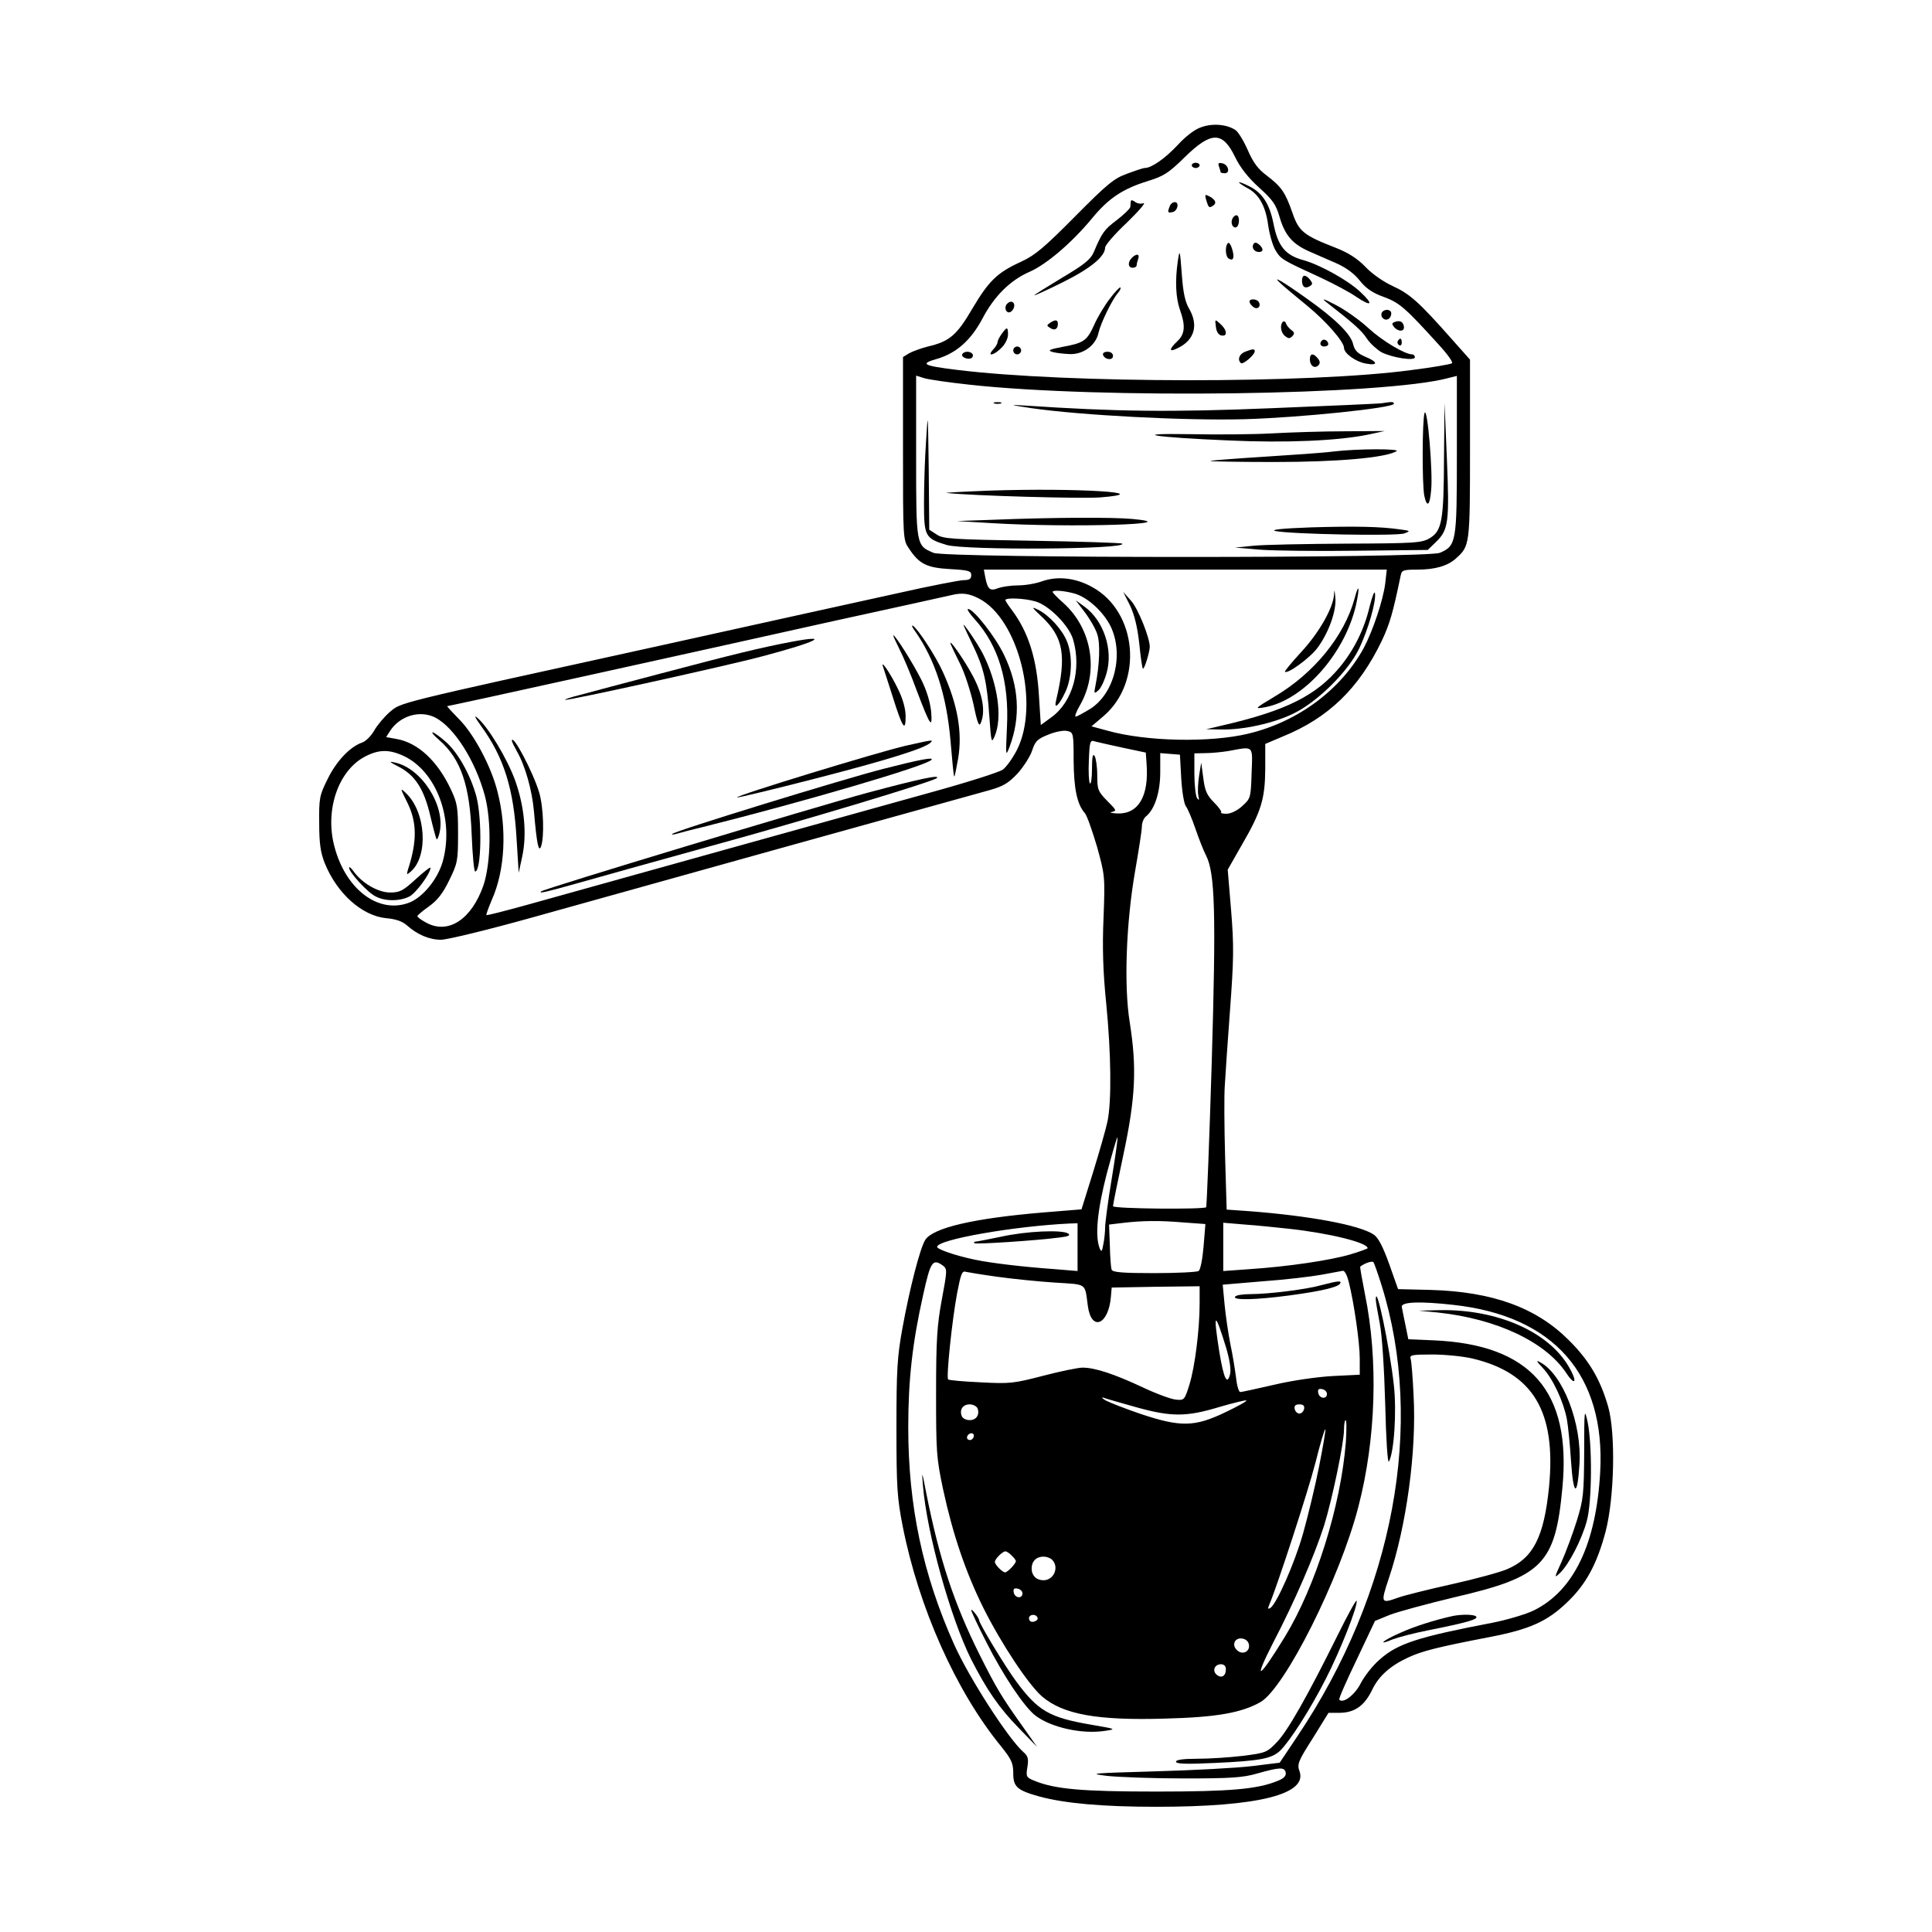 <?xml version="1.0" standalone="no"?>
<!DOCTYPE svg PUBLIC "-//W3C//DTD SVG 20010904//EN"
 "http://www.w3.org/TR/2001/REC-SVG-20010904/DTD/svg10.dtd">
<svg version="1.0" xmlns="http://www.w3.org/2000/svg"
 width="736pt" height="736pt" viewBox="0 0 736 736"
 preserveAspectRatio="xMidYMid meet">

<g transform="translate(0,736) scale(0.1,-0.1)"
fill="#000000" stroke="none">
<path d="M4575 6875 c-24 -8 -59 -35 -90 -69 -46 -49 -98 -86 -124 -86 -6 0
-36 -10 -68 -22 -50 -18 -76 -40 -198 -163 -116 -117 -151 -147 -205 -172 -92
-42 -123 -73 -186 -179 -59 -101 -87 -125 -169 -144 -27 -7 -60 -19 -72 -26
l-23 -14 0 -349 c0 -344 0 -348 23 -381 39 -59 68 -73 157 -78 70 -4 80 -7 80
-23 0 -14 -7 -19 -28 -19 -15 0 -129 -22 -253 -50 -123 -27 -541 -119 -929
-205 -1007 -221 -960 -210 -1007 -249 -21 -19 -47 -50 -58 -70 -11 -19 -31
-40 -46 -45 -46 -16 -98 -71 -131 -139 -31 -62 -33 -73 -32 -167 0 -78 5 -112
21 -153 47 -116 142 -201 235 -210 36 -3 61 -12 78 -27 39 -35 85 -55 130 -55
23 0 180 38 348 85 314 88 1625 453 1742 485 53 15 72 27 107 64 23 26 48 65
55 87 12 36 20 44 63 61 27 11 59 17 72 13 22 -5 23 -9 23 -113 1 -107 13
-166 43 -200 8 -9 28 -67 46 -127 30 -109 31 -113 25 -270 -5 -113 -2 -209 10
-326 19 -193 21 -375 5 -451 -6 -29 -31 -116 -55 -194 l-44 -141 -147 -12
c-262 -22 -418 -58 -448 -104 -20 -31 -60 -187 -87 -336 -20 -109 -23 -160
-23 -381 0 -228 3 -268 24 -375 61 -309 203 -628 374 -837 40 -50 47 -64 47
-103 0 -52 14 -65 100 -89 97 -26 240 -39 445 -39 390 0 579 48 545 137 -9 25
-4 38 51 124 l60 97 44 0 c56 1 93 27 122 87 25 53 69 92 138 124 52 24 109
39 312 78 150 29 217 59 292 131 73 69 115 147 148 272 33 129 38 370 10 472
-30 106 -74 180 -151 256 -124 124 -290 184 -525 191 l-125 3 -34 96 c-24 67
-42 101 -59 112 -54 36 -241 71 -474 89 l-86 6 -6 203 c-3 112 -4 234 -1 271
2 38 11 168 20 289 14 189 15 242 4 376 l-13 156 53 93 c75 129 89 176 90 291
l0 95 66 28 c175 71 291 184 378 365 30 64 42 104 72 249 4 20 10 22 63 22 68
0 117 14 149 44 51 46 52 51 52 415 l0 341 -72 81 c-122 138 -158 170 -222
199 -35 16 -80 47 -105 74 -31 32 -65 53 -110 71 -124 48 -143 63 -167 133
-28 80 -42 100 -98 143 -34 25 -52 50 -73 98 -15 34 -36 69 -47 76 -34 22 -88
26 -131 10z m130 -113 c20 -41 50 -79 92 -117 52 -47 64 -64 78 -113 20 -68
49 -102 113 -130 26 -11 72 -32 103 -45 36 -16 68 -39 89 -66 24 -30 49 -47
91 -62 60 -22 82 -41 209 -181 35 -38 57 -69 51 -72 -6 -4 -76 -16 -156 -26
-386 -52 -1310 -51 -1730 1 -130 16 -142 23 -75 42 74 22 129 71 173 154 44
84 105 145 178 177 65 28 163 112 239 204 63 77 118 113 212 142 61 19 79 30
140 90 102 100 145 101 193 2z m-1016 -867 c502 -56 1587 -41 1829 25 l32 8 0
-299 c0 -335 -2 -348 -65 -375 -51 -21 -1879 -21 -1929 0 -66 28 -66 27 -66
368 l0 307 32 -10 c17 -5 93 -16 167 -24z m1588 -758 c-8 -64 -47 -180 -82
-246 -87 -159 -251 -281 -440 -326 -146 -35 -390 -30 -538 12 l-59 16 46 39
c152 130 129 398 -44 492 -63 35 -131 42 -189 22 -24 -9 -65 -16 -92 -16 -26
0 -60 -5 -75 -10 -32 -13 -41 -6 -50 38 l-6 32 767 0 768 0 -6 -53z m-1184
-38 c50 -14 110 -69 138 -125 51 -107 15 -255 -77 -314 -26 -16 -52 -30 -56
-30 -5 0 2 19 16 43 73 127 47 291 -63 390 -23 20 -41 39 -41 42 0 8 43 5 83
-6z m-364 -19 c151 -77 233 -403 145 -577 -16 -31 -40 -65 -54 -75 -14 -10
-137 -49 -275 -87 -260 -72 -1293 -360 -1544 -430 -80 -22 -146 -39 -148 -37
-2 1 8 28 21 59 50 112 58 270 21 412 -24 96 -90 219 -146 275 -27 28 -48 50
-45 50 3 0 239 51 523 114 285 63 712 157 948 210 237 52 439 96 450 99 41 10
67 6 104 -13z m215 -11 c51 -14 128 -91 144 -145 33 -113 -1 -237 -82 -296
l-41 -30 -7 109 c-8 143 -40 245 -104 330 -13 17 -24 34 -24 37 0 10 73 7 114
-5z m-2285 -443 c72 -38 152 -164 188 -297 26 -98 23 -256 -5 -341 -45 -130
-134 -189 -218 -143 -19 10 -34 21 -34 25 0 3 20 20 44 37 32 23 53 49 77 99
32 65 34 74 34 179 0 99 -3 116 -27 167 -51 109 -126 179 -208 193 l-39 7 16
25 c38 57 114 79 172 49z m2621 -115 l85 -18 3 -44 c9 -122 -31 -190 -110
-188 -24 1 -34 4 -22 6 19 4 17 7 -18 42 -35 36 -38 43 -38 97 0 33 -5 66 -10
74 -7 11 -10 -4 -10 -49 0 -36 -4 -61 -8 -55 -4 5 -6 44 -4 87 3 76 5 79 25
72 12 -3 60 -14 107 -24z m488 -97 c-3 -94 -4 -96 -36 -125 -18 -17 -44 -29
-59 -29 -14 0 -24 2 -21 5 3 3 -9 20 -27 38 -27 27 -35 44 -41 93 l-8 59 -8
-50 c-4 -27 -6 -61 -3 -75 4 -19 3 -21 -5 -10 -5 8 -10 50 -10 93 l0 77 43 1
c23 0 62 4 87 8 98 18 92 24 88 -85z m-3232 67 c127 -58 196 -244 150 -405
-19 -65 -73 -131 -123 -153 -117 -48 -245 45 -289 212 -37 138 14 288 115 342
53 28 92 29 147 4z m2964 -87 c3 -51 11 -98 18 -106 7 -9 23 -47 36 -85 13
-38 31 -84 40 -101 35 -67 39 -220 22 -794 -9 -298 -19 -544 -21 -547 -10 -9
-355 -6 -355 4 0 6 18 95 40 198 46 216 51 329 24 501 -23 140 -14 380 20 576
14 80 26 157 26 171 0 15 7 33 17 40 32 27 53 91 53 167 l0 73 38 -3 37 -3 5
-91z m-265 -1525 c-14 -84 -25 -168 -25 -185 0 -17 -3 -46 -7 -65 -5 -28 -7
-30 -14 -14 -18 47 -9 143 27 283 21 78 39 141 41 139 2 -2 -8 -73 -22 -158z
m274 -166 l83 -6 -7 -86 c-4 -47 -12 -89 -19 -93 -6 -4 -82 -8 -169 -8 -117 0
-159 3 -162 13 -3 6 -6 48 -7 92 l-3 80 50 6 c75 9 141 10 234 2z m-404 -94
l0 -91 -85 7 c-127 9 -249 24 -305 36 -77 16 -145 40 -145 49 0 28 294 79 505
89 l30 1 0 -91z m805 70 c156 -17 300 -53 300 -74 0 -2 -30 -13 -67 -24 -75
-22 -234 -46 -385 -56 l-98 -7 0 92 0 92 83 -7 c45 -3 120 -11 167 -16z m353
-215 c166 -530 47 -1171 -321 -1719 l-67 -100 -105 -13 c-58 -7 -224 -16 -370
-20 -240 -7 -257 -8 -185 -17 44 -5 177 -10 295 -10 180 0 225 3 280 19 85 24
104 25 108 3 2 -12 -7 -22 -30 -31 -77 -32 -181 -41 -463 -41 -282 0 -386 9
-464 41 -32 13 -33 16 -27 53 5 31 2 42 -16 57 -58 52 -206 282 -263 409 -120
268 -175 529 -175 828 0 181 16 323 57 505 28 127 36 139 76 110 16 -12 15
-21 -5 -128 -18 -97 -22 -152 -22 -355 0 -225 1 -248 27 -370 37 -171 86 -315
153 -450 69 -138 172 -293 224 -338 80 -68 209 -92 470 -84 194 5 290 22 362
63 93 54 303 472 373 745 67 258 76 558 25 808 -11 57 -20 104 -18 106 17 13
44 22 50 17 3 -4 17 -43 31 -88z m-1463 32 c58 -8 156 -18 218 -22 125 -8 114
0 126 -88 13 -100 79 -74 88 34 l3 35 168 3 167 2 0 -65 c0 -99 -18 -243 -39
-310 -18 -58 -20 -60 -50 -57 -18 1 -75 22 -128 47 -109 51 -182 75 -229 75
-17 0 -85 -14 -150 -31 -112 -29 -126 -31 -238 -25 -66 3 -122 8 -124 11 -8 7
15 227 34 328 14 73 19 87 33 82 9 -2 63 -11 121 -19z m1338 -19 c20 -79 42
-231 42 -293 l0 -61 -102 -5 c-58 -3 -156 -17 -223 -33 -66 -15 -124 -28 -130
-28 -5 -1 -13 23 -16 53 -4 30 -13 89 -22 130 -8 41 -18 109 -22 151 l-7 75
154 13 c84 6 185 18 223 25 39 7 75 14 81 15 7 0 16 -18 22 -42z m399 -88
c383 -42 579 -267 559 -636 -15 -275 -101 -453 -253 -528 -31 -15 -102 -36
-158 -47 -282 -54 -361 -79 -429 -140 -26 -22 -58 -63 -72 -90 -22 -44 -67
-79 -82 -63 -3 3 27 71 66 152 l70 148 56 23 c31 12 142 42 246 67 337 78 385
126 412 418 35 367 -121 545 -491 561 l-96 4 -12 59 c-7 32 -12 61 -13 65 -1
19 72 21 197 7z m-867 -160 c15 -50 20 -86 16 -104 -11 -44 -24 -18 -41 85
-24 153 -18 158 25 19z m938 -44 c233 -55 321 -202 293 -490 -19 -190 -60
-271 -160 -313 -25 -11 -120 -37 -210 -57 -90 -20 -182 -43 -204 -51 -67 -24
-68 -22 -36 74 67 199 106 485 94 697 -3 66 -8 128 -11 138 -5 15 4 17 83 17
48 0 116 -7 151 -15z m-553 -135 c0 -22 -29 -18 -33 3 -3 14 1 18 15 15 10 -2
18 -10 18 -18z m-726 -51 c133 -37 191 -37 316 1 55 16 101 27 103 25 3 -3
-34 -23 -82 -46 -115 -55 -169 -56 -319 -6 -59 20 -120 44 -135 52 -15 9 -18
13 -7 10 11 -4 67 -20 124 -36z m-605 -4 c9 -25 -5 -45 -30 -45 -14 0 -27 7
-30 15 -10 25 4 45 30 45 13 0 26 -7 30 -15z m1244 -2 c-2 -10 -10 -18 -18
-18 -8 0 -16 8 -18 18 -2 12 3 17 18 17 15 0 20 -5 18 -17z m159 -127 c-19
-242 -115 -549 -232 -741 -100 -163 -123 -176 -46 -25 85 163 159 336 195 448
31 100 76 315 76 366 0 20 3 36 6 36 4 0 4 -38 1 -84z m-102 -93 c-15 -76 -43
-191 -61 -255 -32 -113 -101 -269 -125 -284 -9 -5 -10 -2 -4 12 30 70 148 432
176 541 18 72 35 130 38 128 2 -2 -9 -66 -24 -142z m-1315 119 c0 -13 -12 -22
-22 -16 -10 6 -1 24 13 24 5 0 9 -4 9 -8z m144 -458 c9 -8 16 -18 16 -21 0
-10 -32 -43 -41 -43 -10 0 -39 29 -39 40 0 11 29 40 40 40 5 0 16 -7 24 -16z
m154 -16 c28 -28 7 -78 -33 -78 -27 0 -45 18 -45 45 0 27 18 45 45 45 12 0 26
-5 33 -12z m-113 -128 c0 -22 -29 -18 -33 3 -3 14 1 18 15 15 10 -2 18 -10 18
-18z m58 -95 c1 -5 -6 -11 -15 -13 -11 -2 -18 3 -18 13 0 17 30 18 33 0z m805
-101 c4 -27 -26 -40 -46 -20 -21 20 -8 48 20 44 14 -2 24 -11 26 -24z m-88
-93 c0 -26 -17 -36 -35 -21 -18 15 -8 40 16 40 12 0 19 -7 19 -19z"/>
<path d="M4540 6730 c0 -5 7 -10 15 -10 8 0 15 5 15 10 0 6 -7 10 -15 10 -8 0
-15 -4 -15 -10z"/>
<path d="M4644 6725 c3 -9 6 -19 6 -21 0 -2 7 -4 16 -4 22 0 13 34 -10 38 -14
3 -17 0 -12 -13z"/>
<path d="M4720 6665 c0 -2 13 -11 29 -20 46 -23 72 -68 82 -142 5 -36 18 -81
29 -98 20 -33 26 -36 174 -104 49 -23 109 -55 133 -72 60 -40 67 -29 14 20
-47 44 -154 103 -216 120 -69 19 -97 53 -114 141 -15 74 -42 115 -91 140 -22
11 -40 18 -40 15z"/>
<path d="M4595 6598 c9 -29 11 -31 24 -23 17 10 13 23 -10 36 -19 10 -20 9
-14 -13z"/>
<path d="M4308 6594 c0 -5 -2 -15 -2 -22 -1 -7 -24 -29 -51 -50 -48 -36 -57
-48 -88 -122 -12 -28 -35 -47 -121 -98 -58 -35 -106 -65 -106 -67 0 -2 49 20
109 50 105 52 161 98 161 132 0 9 37 52 83 95 45 44 74 77 63 74 -10 -4 -25
-1 -32 5 -8 6 -15 8 -16 3z"/>
<path d="M4456 6574 c-9 -23 -8 -26 11 -22 19 4 27 38 8 38 -7 0 -16 -7 -19
-16z"/>
<path d="M4694 6525 c-7 -17 4 -37 17 -30 12 8 12 45 -1 45 -6 0 -13 -7 -16
-15z"/>
<path d="M4678 6434 c-12 -11 -10 -52 3 -59 17 -11 23 3 13 36 -5 17 -12 27
-16 23z"/>
<path d="M4775 6430 c-8 -13 3 -30 21 -30 18 0 18 14 0 29 -10 8 -16 9 -21 1z"/>
<path d="M4487 6366 c-11 -76 -8 -140 8 -186 22 -61 19 -93 -10 -120 -34 -32
-32 -44 4 -25 62 31 77 87 41 149 -15 25 -23 61 -28 133 -7 92 -8 95 -15 49z"/>
<path d="M4312 6378 c-17 -17 -15 -38 3 -38 8 0 15 4 15 9 0 5 3 16 6 25 7 19
-7 21 -24 4z"/>
<path d="M4960 6291 c0 -24 12 -32 30 -21 11 7 11 11 1 24 -18 22 -31 20 -31
-3z"/>
<path d="M4881 6278 c14 -13 59 -50 99 -83 72 -59 140 -137 140 -160 0 -21 44
-53 83 -60 48 -9 47 6 -2 26 -30 13 -40 24 -46 47 -8 38 -66 96 -176 174 -94
67 -140 94 -98 56z"/>
<path d="M4227 6221 c-20 -26 -46 -70 -58 -97 -28 -62 -39 -70 -119 -85 -53
-10 -61 -14 -40 -20 14 -4 44 -7 67 -8 51 -1 98 34 108 82 9 38 51 124 73 150
8 9 13 19 10 22 -2 2 -21 -17 -41 -44z"/>
<path d="M5054 6208 c105 -82 134 -108 154 -139 13 -19 38 -41 55 -51 42 -21
127 -34 127 -19 0 6 -5 11 -10 11 -28 0 -112 50 -166 99 -33 31 -90 71 -125
89 -48 25 -57 27 -35 10z"/>
<path d="M4760 6211 c0 -5 6 -14 14 -20 16 -13 32 2 21 19 -8 12 -35 13 -35 1z"/>
<path d="M3837 6203 c-12 -11 -7 -33 7 -33 7 0 16 9 19 20 5 19 -12 28 -26 13z"/>
<path d="M5264 6169 c-3 -6 -2 -15 4 -21 13 -13 32 -2 32 18 0 16 -26 19 -36
3z"/>
<path d="M4000 6130 c-13 -9 -13 -11 0 -19 17 -12 30 -5 30 15 0 16 -9 18 -30
4z"/>
<path d="M4632 6115 c2 -19 10 -31 21 -33 24 -5 22 21 -4 44 -21 19 -21 19
-17 -11z"/>
<path d="M4887 6134 c-12 -12 -8 -41 8 -54 13 -10 18 -11 28 -1 9 10 9 15 -4
24 -9 7 -18 18 -20 25 -2 7 -8 10 -12 6z"/>
<path d="M5312 6133 c-10 -4 -10 -8 -1 -19 16 -19 41 -18 37 3 -3 18 -16 24
-36 16z"/>
<path d="M3816 6088 c-9 -12 -16 -27 -16 -32 0 -5 -7 -18 -17 -28 -25 -28 4
-22 32 7 14 13 25 36 25 50 0 31 -4 31 -24 3z"/>
<path d="M5036 6063 c-11 -11 -6 -23 9 -23 8 0 15 4 15 9 0 13 -16 22 -24 14z"/>
<path d="M5325 6061 c-3 -5 -1 -12 5 -16 5 -3 10 1 10 9 0 18 -6 21 -15 7z"/>
<path d="M3860 6025 c0 -8 7 -15 15 -15 8 0 15 7 15 15 0 8 -7 15 -15 15 -8 0
-15 -7 -15 -15z"/>
<path d="M4743 6020 c-22 -9 -30 -30 -16 -43 7 -8 53 31 53 45 0 10 -8 9 -37
-2z"/>
<path d="M3666 6011 c-7 -11 22 -23 35 -15 5 3 7 10 4 15 -8 12 -32 12 -39 0z"/>
<path d="M4202 6008 c7 -19 38 -22 38 -4 0 10 -9 16 -21 16 -12 0 -19 -5 -17
-12z"/>
<path d="M4990 5991 c0 -24 18 -37 32 -23 8 8 7 16 -2 27 -17 21 -30 19 -30
-4z"/>
<path d="M3788 5823 c6 -2 18 -2 25 0 6 3 1 5 -13 5 -14 0 -19 -2 -12 -5z"/>
<path d="M5265 5824 c-11 -2 -200 -10 -420 -19 -385 -16 -597 -13 -940 10 -63
4 -61 3 25 -10 187 -27 583 -48 810 -42 213 6 570 43 570 59 0 8 -7 8 -45 2z"/>
<path d="M5501 5615 c-1 -239 -8 -277 -54 -305 -30 -18 -54 -20 -317 -21 -157
-1 -316 -4 -355 -8 l-70 -7 95 -8 c52 -4 217 -6 367 -4 l272 3 31 30 c48 46
52 76 42 315 l-9 215 -2 -210z"/>
<path d="M3528 5681 c-5 -68 -8 -174 -8 -236 0 -128 4 -136 86 -161 72 -21
691 -17 669 5 -3 3 -158 8 -343 11 -306 5 -340 7 -364 24 l-28 18 -2 232 c-3
220 -3 225 -10 107z"/>
<path d="M5427 5787 c-9 -23 -10 -272 -1 -316 10 -46 21 -38 26 22 7 66 -14
319 -25 294z"/>
<path d="M4845 5709 c-71 -4 -211 -5 -310 -3 -240 4 -140 -12 148 -24 218 -10
414 -1 527 22 l65 14 -150 -1 c-82 0 -208 -4 -280 -8z"/>
<path d="M5080 5640 c-36 -5 -155 -13 -265 -20 -110 -7 -202 -14 -204 -16 -2
-2 107 -4 244 -4 240 0 422 16 465 41 18 10 -147 10 -240 -1z"/>
<path d="M3770 5491 c-102 -4 -176 -8 -164 -9 107 -11 509 -22 584 -17 226 18
-90 37 -420 26z"/>
<path d="M3785 5380 l-140 -5 135 -8 c302 -18 752 -4 534 16 -75 7 -305 6
-529 -3z"/>
<path d="M4995 5351 c-111 -4 -158 -9 -136 -14 56 -12 463 -20 491 -9 24 9 23
10 -15 15 -75 11 -170 13 -340 8z"/>
<path d="M5082 5095 c-3 -51 -58 -147 -126 -220 -35 -38 -63 -72 -61 -74 10
-10 97 54 124 91 43 58 73 142 68 192 -3 30 -4 33 -5 11z"/>
<path d="M5160 5079 c-39 -142 -154 -284 -305 -373 -75 -45 -77 -47 -40 -41
148 25 306 201 350 387 16 71 12 92 -5 27z"/>
<path d="M5218 5051 c-20 -87 -59 -165 -112 -230 -91 -111 -208 -169 -451
-225 l-60 -14 57 -1 c84 -2 201 24 276 61 92 45 208 160 250 248 34 71 65 179
60 210 -2 11 -10 -11 -20 -49z"/>
<path d="M4305 5053 c17 -36 28 -82 35 -144 5 -50 11 -94 14 -96 5 -5 26 63
26 83 0 35 -44 144 -70 174 l-31 35 26 -52z"/>
<path d="M4133 5027 c19 -25 41 -63 47 -83 12 -35 9 -116 -7 -197 -6 -29 -5
-31 10 -18 10 7 24 37 32 65 27 91 -11 203 -85 256 l-32 23 35 -46z"/>
<path d="M3714 5000 c90 -100 131 -236 122 -410 -5 -111 -5 -114 10 -75 43
114 36 232 -21 350 -33 69 -116 175 -137 175 -6 0 6 -18 26 -40z"/>
<path d="M3487 4954 c75 -107 119 -242 134 -416 6 -73 12 -134 14 -136 2 -2 8
29 15 68 17 100 -2 207 -58 330 -27 60 -95 164 -114 176 -7 4 -3 -6 9 -22z"/>
<path d="M3672 4975 c2 -5 18 -40 36 -77 40 -84 52 -136 61 -268 7 -98 8 -103
20 -75 31 71 12 203 -45 315 -20 39 -83 131 -72 105z"/>
<path d="M3426 4888 c15 -29 45 -100 66 -158 52 -137 61 -150 55 -79 -4 36
-17 79 -37 119 -31 62 -99 170 -107 170 -2 0 9 -24 23 -52z"/>
<path d="M3015 4915 c-112 -21 -223 -48 -495 -120 -140 -37 -281 -74 -313 -83
-32 -8 -56 -16 -54 -18 5 -5 618 130 752 166 208 55 264 84 110 55z"/>
<path d="M3622 4905 c2 -5 18 -39 36 -75 18 -36 40 -106 51 -155 14 -69 21
-85 27 -70 19 44 8 109 -30 180 -31 59 -96 152 -84 120z"/>
<path d="M3364 4820 c3 -8 19 -60 37 -115 37 -118 49 -136 49 -74 0 28 -10 66
-29 104 -27 57 -68 117 -57 85z"/>
<path d="M1833 4594 c87 -120 124 -239 135 -431 l8 -128 13 60 c19 86 9 193
-27 293 -31 84 -102 202 -143 237 -15 13 -9 1 14 -31z"/>
<path d="M1950 4538 c0 -4 9 -22 19 -40 31 -53 58 -148 65 -228 11 -127 18
-158 27 -135 13 35 10 149 -7 206 -22 75 -102 227 -104 197z"/>
<path d="M3450 4519 c-101 -23 -655 -192 -642 -197 5 -1 139 31 298 72 272 70
417 115 439 137 12 12 8 11 -95 -12z"/>
<path d="M3365 4431 c-149 -38 -794 -236 -804 -248 -4 -3 3 -3 14 0 11 3 58
16 105 27 383 96 844 231 868 255 12 12 -42 2 -183 -34z"/>
<path d="M3305 4340 c-197 -53 -1234 -366 -1244 -376 -9 -9 20 -2 134 30 66
19 300 84 520 145 347 95 842 244 854 257 14 14 -70 -4 -264 -56z"/>
<path d="M3966 5013 c86 -80 98 -150 57 -322 -9 -37 12 -18 36 34 25 54 28
139 5 193 -18 44 -67 98 -109 119 -27 13 -26 11 11 -24z"/>
<path d="M1674 4540 c82 -72 116 -172 123 -362 3 -76 9 -138 13 -138 24 0 27
199 5 285 -22 82 -71 170 -119 211 -22 19 -43 34 -48 34 -5 0 7 -14 26 -30z"/>
<path d="M1519 4439 c62 -32 96 -84 120 -186 11 -47 22 -87 24 -90 3 -2 8 9
12 27 22 101 -69 243 -170 265 -25 6 -23 3 14 -16z"/>
<path d="M1551 4304 c37 -74 39 -146 4 -254 -7 -23 -6 -24 9 -11 69 58 59 228
-18 300 -22 21 -22 19 5 -35z"/>
<path d="M1330 4054 c0 -17 70 -94 101 -109 36 -19 92 -19 129 0 25 13 80 88
80 109 0 5 -25 -15 -56 -43 -49 -45 -61 -51 -98 -51 -46 0 -108 36 -140 82 -9
12 -16 18 -16 12z"/>
<path d="M3815 2649 c-49 -10 -94 -19 -99 -19 -5 0 -7 -3 -4 -6 6 -5 237 10
327 22 32 4 40 8 30 15 -24 15 -159 9 -254 -12z"/>
<path d="M5241 2410 c0 -8 7 -49 15 -90 9 -45 17 -168 21 -309 3 -128 9 -227
14 -219 20 35 30 191 19 291 -16 144 -68 395 -69 327z"/>
<path d="M3516 1700 c15 -181 105 -504 184 -662 60 -117 105 -183 183 -263
l68 -70 -53 75 c-82 115 -102 148 -166 276 -98 196 -153 364 -203 614 -17 88
-18 90 -13 30z"/>
<path d="M5097 1133 c-118 -238 -191 -366 -232 -409 -38 -40 -43 -42 -131 -53
-50 -6 -127 -11 -172 -11 -55 0 -82 -4 -82 -11 0 -9 39 -10 148 -5 172 8 215
16 248 46 37 36 114 155 175 275 54 105 123 279 117 297 -2 4 -34 -54 -71
-129z"/>
<path d="M3700 1226 c0 -5 25 -58 56 -119 65 -129 145 -249 189 -283 60 -45
176 -71 263 -58 46 7 46 7 -53 24 -157 27 -201 52 -284 165 -39 52 -141 220
-141 233 -1 10 -30 47 -30 38z"/>
<path d="M5037 2465 c-59 -17 -204 -35 -274 -35 -28 0 -55 -4 -58 -10 -9 -14
80 -12 207 5 119 16 184 31 193 45 8 12 -7 11 -68 -5z"/>
<path d="M5477 2360 c225 -24 411 -112 490 -231 35 -53 43 -32 9 25 -78 133
-271 218 -488 215 l-83 -2 72 -7z"/>
<path d="M5877 2149 c39 -41 79 -128 92 -195 5 -27 12 -100 16 -162 9 -132 24
-137 32 -10 10 155 -64 345 -151 389 -15 9 -13 3 11 -22z"/>
<path d="M6035 1828 c-1 -159 -3 -180 -28 -261 -15 -48 -41 -118 -57 -154 -30
-66 -30 -67 -6 -44 33 32 82 126 101 197 20 72 21 291 3 377 -12 55 -13 49
-13 -115z"/>
<path d="M5535 1204 c-68 -15 -148 -40 -202 -65 -67 -29 -88 -50 -27 -24 21 8
82 24 138 35 140 28 187 41 180 51 -5 9 -52 10 -89 3z"/>
</g>
</svg>
